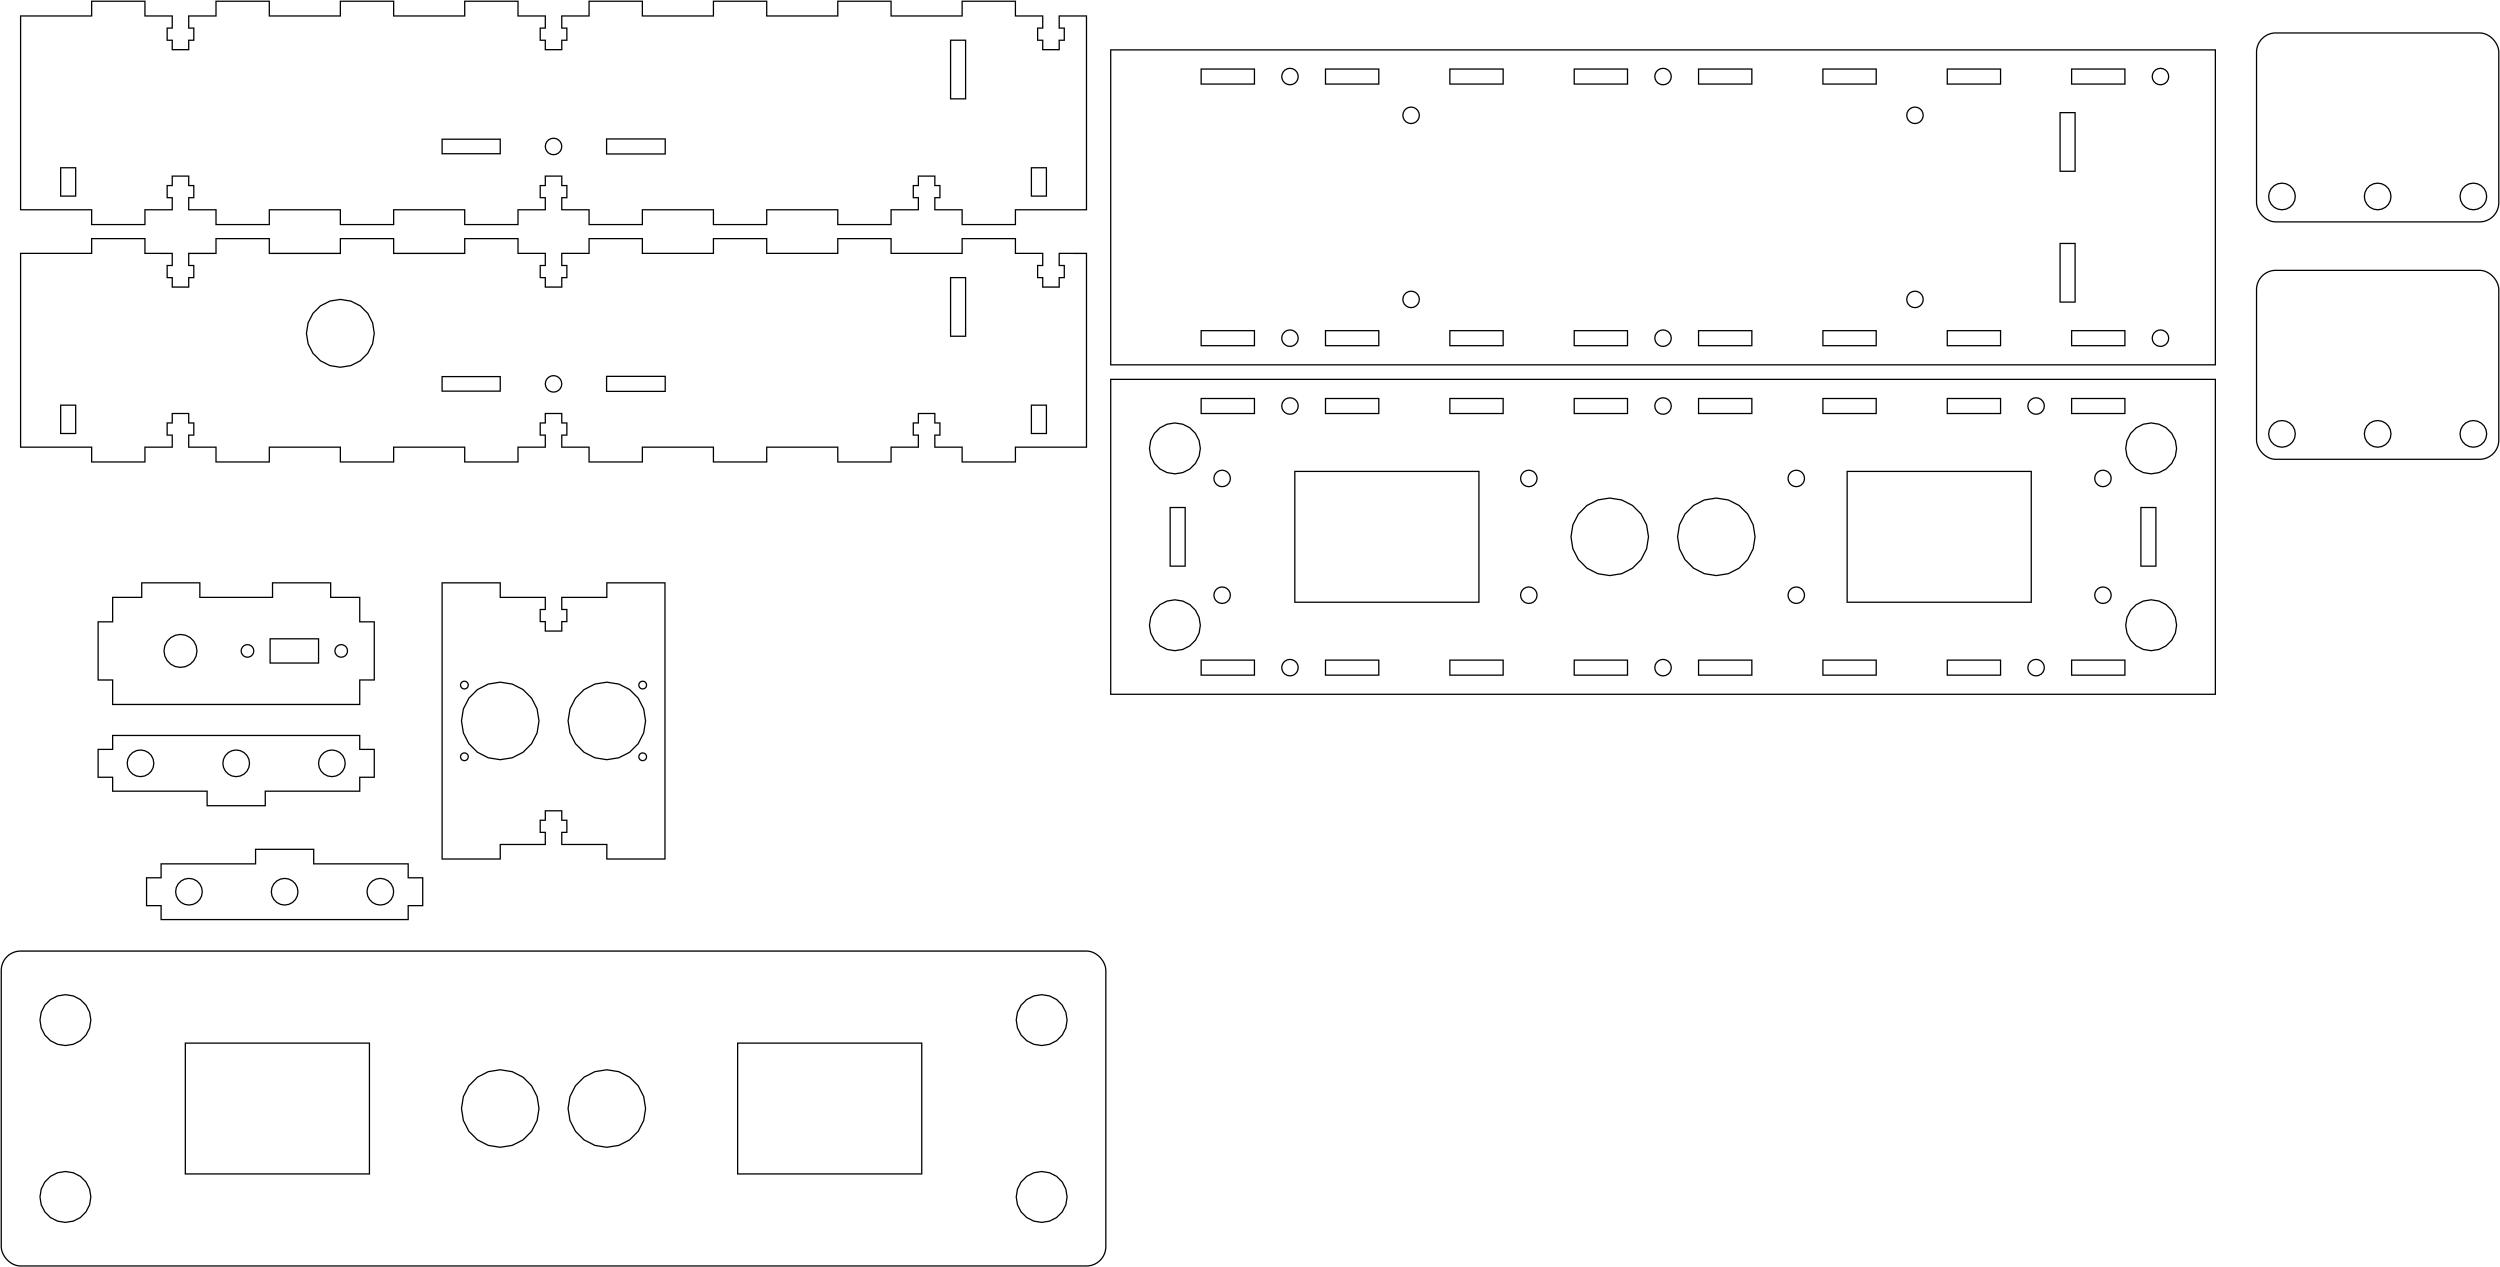 <?xml version="1.0" encoding="UTF-8" standalone="no"?>
<svg
   width="516mm"
   height="261.55mm"
   viewBox="-4 -512 516 261.55"
   version="1.1"
   id="svg178"
   sodipodi:docname="gallery-laser-cut-v3-raw.svg"
   inkscape:version="1.2.2 (b0a8486541, 2022-12-01)"
   xmlns:inkscape="http://www.inkscape.org/namespaces/inkscape"
   xmlns:sodipodi="http://sodipodi.sourceforge.net/DTD/sodipodi-0.dtd"
   xmlns="http://www.w3.org/2000/svg"
   xmlns:svg="http://www.w3.org/2000/svg"
   xmlns:rdf="http://www.w3.org/1999/02/22-rdf-syntax-ns#"
   xmlns:cc="http://creativecommons.org/ns#"
   xmlns:dc="http://purl.org/dc/elements/1.1/">
  <defs
     id="defs182" />
  <sodipodi:namedview
     id="namedview180"
     pagecolor="#ffffff"
     bordercolor="#000000"
     borderopacity="0.25"
     inkscape:showpageshadow="2"
     inkscape:pageopacity="0.0"
     inkscape:pagecheckerboard="0"
     inkscape:deskcolor="#d1d1d1"
     inkscape:document-units="mm"
     showgrid="false"
     inkscape:zoom="2.7294641"
     inkscape:cx="1878.757"
     inkscape:cy="365.27316"
     inkscape:window-width="2560"
     inkscape:window-height="1403"
     inkscape:window-x="0"
     inkscape:window-y="0"
     inkscape:window-maximized="1"
     inkscape:current-layer="svg178" />
  <title
     id="title174">OpenSCAD Model</title>
  <path
     d="m 22.385,-355.3 0.391,-0.766 0.608,-0.609 0.767,-0.39 0.85,-0.135 0.85,0.135 0.767,0.39 0.608,0.609 0.391,0.766 0.135,0.85 -0.135,0.85 -0.391,0.766 -0.608,0.609 -0.767,0.39 -0.85,0.135 -0.85,-0.135 -0.767,-0.39 -0.608,-0.609 -0.391,-0.766 -0.135,-0.85 z"
     id="path602"
     style="fill:none;stroke:#000000;stroke-opacity:1;stroke-width:0.265;stroke-dasharray:none" />
  <path
     d="m 42.135,-355.3 0.391,-0.766 0.608,-0.609 0.767,-0.39 0.85,-0.135 0.85,0.135 0.767,0.39 0.608,0.609 0.391,0.766 0.135,0.85 -0.135,0.85 -0.391,0.766 -0.608,0.609 -0.767,0.39 -0.85,0.135 -0.85,-0.135 -0.767,-0.39 -0.608,-0.609 -0.391,-0.766 -0.135,-0.85 z"
     id="path600"
     style="fill:none;stroke:#000000;stroke-opacity:1;stroke-width:0.265;stroke-dasharray:none" />
  <path
     d="m 61.885,-355.3 0.391,-0.766 0.608,-0.609 0.767,-0.39 0.85,-0.135 0.85,0.135 0.767,0.39 0.608,0.609 0.391,0.766 0.135,0.85 -0.135,0.85 -0.391,0.766 -0.608,0.609 -0.767,0.39 -0.85,0.135 -0.85,-0.135 -0.767,-0.39 -0.608,-0.609 -0.391,-0.766 -0.135,-0.85 z"
     id="path598"
     style="fill:none;stroke:#000000;stroke-opacity:1;stroke-width:0.265;stroke-dasharray:none" />
  <path
     d="m 19.25,-351.575 v 2.875 h 19.5 v 3 h 12 v -3 h 19.5 v -2.875 h 3 v -5.75 h -3 v -2.875 H 19.25 v 2.875 h -3 v 5.75 z"
     id="path596"
     style="fill:none;stroke:#000000;stroke-opacity:1;stroke-width:0.265;stroke-dasharray:none" />
  <path
     d="m 30.016,-378.701 0.483,-0.947 0.752,-0.753 0.948,-0.483 1.051,-0.166 1.051,0.166 0.948,0.483 0.752,0.753 0.483,0.947 0.166,1.051 -0.166,1.051 -0.483,0.947 -0.752,0.753 -0.948,0.483 -1.051,0.166 -1.051,-0.166 -0.948,-0.483 -0.752,-0.753 -0.483,-0.947 -0.166,-1.051 z"
     id="path594"
     style="fill:none;stroke:#000000;stroke-opacity:1;stroke-width:0.265;stroke-dasharray:none" />
  <path
     d="m 45.839,-378.052 0.185,-0.362 0.288,-0.288 0.362,-0.184 0.402,-0.064 0.402,0.064 0.362,0.184 0.288,0.288 0.185,0.362 0.064,0.402 -0.064,0.402 -0.185,0.362 -0.288,0.288 -0.362,0.184 -0.402,0.064 -0.402,-0.064 -0.362,-0.184 -0.288,-0.288 -0.185,-0.362 -0.064,-0.402 z"
     id="path592"
     style="fill:none;stroke:#000000;stroke-opacity:1;stroke-width:0.265;stroke-dasharray:none" />
  <path
     d="m 51.75,-380.15 h 10 v 5 h -10 z"
     id="path590"
     style="fill:none;stroke:#000000;stroke-opacity:1;stroke-width:0.265;stroke-dasharray:none" />
  <path
     d="m 65.189,-378.052 0.185,-0.362 0.288,-0.288 0.362,-0.184 0.402,-0.064 0.402,0.064 0.362,0.184 0.288,0.288 0.185,0.362 0.064,0.402 -0.064,0.402 -0.185,0.362 -0.288,0.288 -0.362,0.184 -0.402,0.064 -0.402,-0.064 -0.362,-0.184 -0.288,-0.288 -0.185,-0.362 -0.064,-0.402 z"
     id="path588"
     style="fill:none;stroke:#000000;stroke-opacity:1;stroke-width:0.265;stroke-dasharray:none" />
  <path
     d="m 19.25,-371.65 v 5.05 h 51 v -5.05 h 3 v -12 h -3 v -5.05 h -6 v -3 h -12 v 3 h -15 v -3 H 25.25 v 3 h -6 v 5.05 h -3 v 12 z"
     id="path586"
     style="fill:none;stroke:#000000;stroke-opacity:1;stroke-width:0.265;stroke-dasharray:none" />
  <path
     d="m 32.385,-328.8 0.391,-0.766 0.608,-0.609 0.767,-0.39 0.85,-0.135 0.85,0.135 0.767,0.39 0.608,0.609 0.391,0.766 0.135,0.85 -0.135,0.85 -0.391,0.766 -0.608,0.609 -0.767,0.39 -0.85,0.135 -0.85,-0.135 -0.767,-0.39 -0.608,-0.609 -0.391,-0.766 -0.135,-0.85 z"
     id="path584"
     style="fill:none;stroke:#000000;stroke-opacity:1;stroke-width:0.265;stroke-dasharray:none" />
  <path
     d="m 52.135,-328.8 0.391,-0.766 0.608,-0.609 0.767,-0.39 0.85,-0.135 0.85,0.135 0.767,0.39 0.608,0.609 0.391,0.766 0.135,0.85 -0.135,0.85 -0.391,0.766 -0.608,0.609 -0.767,0.39 -0.85,0.135 -0.85,-0.135 -0.767,-0.39 -0.608,-0.609 -0.391,-0.766 -0.135,-0.85 z"
     id="path582"
     style="fill:none;stroke:#000000;stroke-opacity:1;stroke-width:0.265;stroke-dasharray:none" />
  <path
     d="m 71.885,-328.8 0.391,-0.766 0.608,-0.609 0.767,-0.39 0.85,-0.135 0.85,0.135 0.767,0.39 0.608,0.609 0.391,0.766 0.135,0.85 -0.135,0.85 -0.391,0.766 -0.608,0.609 -0.767,0.39 -0.85,0.135 -0.85,-0.135 -0.767,-0.39 -0.608,-0.609 -0.391,-0.766 -0.135,-0.85 z"
     id="path580"
     style="fill:none;stroke:#000000;stroke-opacity:1;stroke-width:0.265;stroke-dasharray:none" />
  <path
     d="m 29.25,-325.075 v 2.875 h 51 v -2.875 h 3 v -5.75 h -3 v -2.875 h -19.5 v -3 h -12 v 3 h -19.5 v 2.875 H 26.25 v 5.75 z"
     id="path578"
     style="fill:none;stroke:#000000;stroke-opacity:1;stroke-width:0.265;stroke-dasharray:none" />
  <path
     d="m 91.089,-356.047 0.114,-0.223 0.177,-0.177 0.223,-0.114 0.247,-0.039 0.247,0.039 0.223,0.114 0.177,0.177 0.114,0.223 0.039,0.247 -0.039,0.247 -0.114,0.223 -0.177,0.177 -0.223,0.114 -0.247,0.039 -0.247,-0.039 -0.223,-0.114 -0.177,-0.177 -0.114,-0.223 -0.039,-0.247 z"
     id="path576"
     style="fill:none;stroke:#000000;stroke-opacity:1;stroke-width:0.265;stroke-dasharray:none" />
  <path
     d="m 91.089,-370.847 0.114,-0.223 0.177,-0.177 0.223,-0.114 0.247,-0.039 0.247,0.039 0.223,0.114 0.177,0.177 0.114,0.223 0.039,0.247 -0.039,0.247 -0.114,0.223 -0.177,0.177 -0.223,0.114 -0.247,0.039 -0.247,-0.039 -0.223,-0.114 -0.177,-0.177 -0.114,-0.223 -0.039,-0.247 z"
     id="path574"
     style="fill:none;stroke:#000000;stroke-opacity:1;stroke-width:0.265;stroke-dasharray:none" />
  <path
     d="m 91.642,-365.672 1.136,-2.23 1.77,-1.77 2.23,-1.136 2.472,-0.392 2.472,0.392 2.23,1.136 1.77,1.77 1.136,2.23 0.392,2.472 -0.392,2.472 -1.136,2.23 -1.77,1.77 -2.23,1.136 -2.472,0.392 -2.472,-0.392 -2.23,-1.136 -1.77,-1.77 -1.136,-2.23 -0.392,-2.472 z"
     id="path572"
     style="fill:none;stroke:#000000;stroke-opacity:1;stroke-width:0.265;stroke-dasharray:none" />
  <path
     d="m 113.642,-365.672 1.136,-2.23 1.77,-1.77 2.23,-1.136 2.472,-0.392 2.472,0.392 2.23,1.136 1.77,1.77 1.136,2.23 0.392,2.472 -0.392,2.472 -1.136,2.23 -1.77,1.77 -2.23,1.136 -2.472,0.392 -2.472,-0.392 -2.23,-1.136 -1.77,-1.77 -1.136,-2.23 -0.392,-2.472 z"
     id="path570"
     style="fill:none;stroke:#000000;stroke-opacity:1;stroke-width:0.265;stroke-dasharray:none" />
  <path
     d="m 127.889,-356.047 0.114,-0.223 0.177,-0.177 0.223,-0.114 0.247,-0.039 0.247,0.039 0.223,0.114 0.177,0.177 0.114,0.223 0.039,0.247 -0.039,0.247 -0.114,0.223 -0.177,0.177 -0.223,0.114 -0.247,0.039 -0.247,-0.039 -0.223,-0.114 -0.177,-0.177 -0.114,-0.223 -0.039,-0.247 z"
     id="path568"
     style="fill:none;stroke:#000000;stroke-opacity:1;stroke-width:0.265;stroke-dasharray:none" />
  <path
     d="m 127.889,-370.847 0.114,-0.223 0.177,-0.177 0.223,-0.114 0.247,-0.039 0.247,0.039 0.223,0.114 0.177,0.177 0.114,0.223 0.039,0.247 -0.039,0.247 -0.114,0.223 -0.177,0.177 -0.223,0.114 -0.247,0.039 -0.247,-0.039 -0.223,-0.114 -0.177,-0.177 -0.114,-0.223 -0.039,-0.247 z"
     id="path566"
     style="fill:none;stroke:#000000;stroke-opacity:1;stroke-width:0.265;stroke-dasharray:none" />
  <path
     d="m 99.25,-334.7 v -3 h 9.3 v -2.5 h -1.05 v -2.5 h 1.05 v -1.95 h 3.4 v 1.95 h 1.05 v 2.5 h -1.05 v 2.5 h 9.3 v 3 h 12 v -57 h -12 v 3 h -9.3 v 2.5 h 1.05 v 2.5 h -1.05 v 1.95 h -3.4 v -1.95 h -1.05 v -2.5 h 1.05 v -2.5 h -9.3 v -3 h -12 v 57 z"
     id="path564"
     style="fill:none;stroke:#000000;stroke-opacity:1;stroke-width:0.265;stroke-dasharray:none" />
  <path
     d="M 8.52,-428.375 H 11.62 v 5.85 H 8.52 Z"
     id="path562"
     style="fill:none;stroke:#000000;stroke-opacity:1;stroke-width:0.265;stroke-dasharray:none" />
  <path
     d="m 59.593,-445.363 0.994,-1.951 1.549,-1.549 1.951,-0.994 2.163,-0.343 2.163,0.343 1.951,0.994 1.549,1.549 0.994,1.951 0.343,2.163 -0.343,2.163 -0.994,1.951 -1.549,1.549 -1.951,0.994 -2.163,0.343 -2.163,-0.343 -1.951,-0.994 -1.549,-1.549 -0.994,-1.951 -0.343,-2.163 z"
     id="path560"
     style="fill:none;stroke:#000000;stroke-opacity:1;stroke-width:0.265;stroke-dasharray:none" />
  <path
     d="m 87.25,-434.27 h 12 v 3 h -12 z"
     id="path558"
     style="fill:none;stroke:#000000;stroke-opacity:1;stroke-width:0.265;stroke-dasharray:none" />
  <path
     d="m 108.633,-433.295 0.242,-0.474 0.376,-0.376 0.474,-0.242 0.525,-0.083 0.525,0.083 0.474,0.242 0.376,0.376 0.242,0.474 0.083,0.525 -0.083,0.525 -0.242,0.474 -0.376,0.376 -0.474,0.242 -0.525,0.083 -0.525,-0.083 -0.474,-0.242 -0.376,-0.376 -0.242,-0.474 -0.083,-0.525 z"
     id="path556"
     style="fill:none;stroke:#000000;stroke-opacity:1;stroke-width:0.265;stroke-dasharray:none" />
  <path
     d="M 121.2,-434.32 H 133.3 v 3.1 h -12.1 z"
     id="path554"
     style="fill:none;stroke:#000000;stroke-opacity:1;stroke-width:0.265;stroke-dasharray:none" />
  <path
     d="m 192.2,-454.7 h 3.1 v 12.1 h -3.1 z"
     id="path552"
     style="fill:none;stroke:#000000;stroke-opacity:1;stroke-width:0.265;stroke-dasharray:none" />
  <path
     d="m 208.88,-428.375 h 3.1 v 5.85 h -3.1 z"
     id="path550"
     style="fill:none;stroke:#000000;stroke-opacity:1;stroke-width:0.265;stroke-dasharray:none" />
  <path
     d="m 14.917,-419.7 v 3.05 h 11 v -3.05 h 5.633 v -2.5 h -1.05 v -2.5 h 1.05 v -1.95 h 3.4 v 1.95 h 1.05 v 2.5 h -1.05 v 2.5 h 5.633 v 3.05 h 11 v -3.05 h 14.667 v 3.05 h 11 v -3.05 h 14.667 v 3.05 h 11 v -3.05 h 5.633 v -2.5 h -1.05 v -2.5 h 1.05 v -1.95 h 3.4 v 1.95 h 1.05 v 2.5 h -1.05 v 2.5 h 5.633 v 3.05 h 11 v -3.05 h 14.667 v 3.05 h 11 v -3.05 h 14.667 v 3.05 h 11 v -3.05 H 185.55 v -2.5 h -1.05 v -2.5 H 185.55 v -1.95 h 3.4 v 1.95 h 1.05 v 2.5 H 188.95 v 2.5 h 5.633 v 3.05 h 11 v -3.05 h 14.667 v -40 H 214.617 v 2.5 h 1.05 v 2.5 H 214.617 v 1.95 h -3.4 v -1.95 h -1.05 v -2.5 h 1.05 v -2.5 h -5.634 v -3.05 h -11 v 3.05 h -14.666 v -3.05 h -11 v 3.05 h -14.667 v -3.05 h -11 v 3.05 h -14.667 v -3.05 h -11 v 3.05 h -5.633 v 2.5 h 1.05 v 2.5 h -1.05 v 1.95 h -3.4 v -1.95 h -1.05 v -2.5 h 1.05 v -2.5 h -5.633 v -3.05 H 91.917 v 3.05 h -14.667 v -3.05 h -11 v 3.05 h -14.667 v -3.05 h -11 v 3.05 h -5.633 v 2.5 h 1.05 v 2.5 h -1.05 v 1.95 h -3.4 v -1.95 h -1.05 v -2.5 h 1.05 v -2.5 H 25.917 v -3.05 h -11 v 3.05 H 0.25 v 40 z"
     id="path548"
     style="fill:none;stroke:#000000;stroke-opacity:1;stroke-width:0.265;stroke-dasharray:none" />
  <path
     d="M 8.52,-477.375 H 11.62 v 5.85 H 8.52 Z"
     id="path546"
     style="fill:none;stroke:#000000;stroke-opacity:1;stroke-width:0.265;stroke-dasharray:none" />
  <path
     d="m 87.25,-483.27 h 12 v 3 h -12 z"
     id="path544"
     style="fill:none;stroke:#000000;stroke-opacity:1;stroke-width:0.265;stroke-dasharray:none" />
  <path
     d="m 108.633,-482.295 0.242,-0.474 0.376,-0.376 0.474,-0.242 0.525,-0.083 0.525,0.083 0.474,0.242 0.376,0.376 0.242,0.474 0.083,0.525 -0.083,0.525 -0.242,0.474 -0.376,0.376 -0.474,0.242 -0.525,0.083 -0.525,-0.083 -0.474,-0.242 -0.376,-0.376 -0.242,-0.474 -0.083,-0.525 z"
     id="path542"
     style="fill:none;stroke:#000000;stroke-opacity:1;stroke-width:0.265;stroke-dasharray:none" />
  <path
     d="M 121.2,-483.32 H 133.3 v 3.1 h -12.1 z"
     id="path540"
     style="fill:none;stroke:#000000;stroke-opacity:1;stroke-width:0.265;stroke-dasharray:none" />
  <path
     d="m 192.2,-503.7 h 3.1 v 12.1 h -3.1 z"
     id="path538"
     style="fill:none;stroke:#000000;stroke-opacity:1;stroke-width:0.265;stroke-dasharray:none" />
  <path
     d="m 208.88,-477.375 h 3.1 v 5.85 h -3.1 z"
     id="path536"
     style="fill:none;stroke:#000000;stroke-opacity:1;stroke-width:0.265;stroke-dasharray:none" />
  <path
     d="m 14.917,-468.7 v 3.05 h 11 v -3.05 h 5.633 v -2.5 h -1.05 v -2.5 h 1.05 v -1.95 h 3.4 v 1.95 h 1.05 v 2.5 h -1.05 v 2.5 h 5.633 v 3.05 h 11 v -3.05 h 14.667 v 3.05 h 11 v -3.05 h 14.667 v 3.05 h 11 v -3.05 h 5.633 v -2.5 h -1.05 v -2.5 h 1.05 v -1.95 h 3.4 v 1.95 h 1.05 v 2.5 h -1.05 v 2.5 h 5.633 v 3.05 h 11 v -3.05 h 14.667 v 3.05 h 11 v -3.05 h 14.667 v 3.05 h 11 v -3.05 H 185.55 v -2.5 h -1.05 v -2.5 H 185.55 v -1.95 h 3.4 v 1.95 h 1.05 v 2.5 H 188.95 v 2.5 h 5.633 v 3.05 h 11 v -3.05 h 14.667 v -40 H 214.617 v 2.5 h 1.05 v 2.5 H 214.617 v 1.95 h -3.4 v -1.95 h -1.05 v -2.5 h 1.05 v -2.5 h -5.634 V -511.75 h -11 v 3.05 h -14.666 V -511.75 h -11 v 3.05 h -14.667 V -511.75 h -11 v 3.05 h -14.667 V -511.75 h -11 v 3.05 h -5.633 v 2.5 h 1.05 v 2.5 h -1.05 v 1.95 h -3.4 v -1.95 h -1.05 v -2.5 h 1.05 v -2.5 h -5.633 V -511.75 H 91.917 v 3.05 h -14.667 V -511.75 h -11 v 3.05 h -14.667 V -511.75 h -11 v 3.05 h -5.633 v 2.5 h 1.05 v 2.5 h -1.05 v 1.95 h -3.4 v -1.95 h -1.05 v -2.5 h 1.05 v -2.5 H 25.917 V -511.75 h -11 v 3.05 H 0.25 v 40 z"
     id="path534"
     style="fill:none;stroke:#000000;stroke-opacity:1;stroke-width:0.265;stroke-dasharray:none" />
  <path
     d="m 4.507,-303.072 0.746,-1.464 1.161,-1.161 1.464,-0.746 1.622,-0.257 1.622,0.257 1.464,0.746 1.161,1.161 0.746,1.464 0.257,1.622 -0.257,1.622 -0.746,1.464 -1.161,1.161 -1.464,0.746 -1.622,0.257 -1.622,-0.257 -1.464,-0.746 -1.161,-1.161 -0.746,-1.464 -0.257,-1.622 z"
     id="path532"
     style="fill:none;stroke:#000000;stroke-opacity:1;stroke-width:0.265;stroke-dasharray:none" />
  <path
     d="m 4.507,-266.572 0.746,-1.464 1.161,-1.161 1.464,-0.746 1.622,-0.257 1.622,0.257 1.464,0.746 1.161,1.161 0.746,1.464 0.257,1.622 -0.257,1.622 -0.746,1.464 -1.161,1.161 -1.464,0.746 -1.622,0.257 -1.622,-0.257 -1.464,-0.746 -1.161,-1.161 -0.746,-1.464 -0.257,-1.622 z"
     id="path530"
     style="fill:none;stroke:#000000;stroke-opacity:1;stroke-width:0.265;stroke-dasharray:none" />
  <path
     d="m 34.25,-296.7 h 38 v 27 h -38 z"
     id="path524"
     style="fill:none;stroke:#000000;stroke-opacity:1;stroke-width:0.265;stroke-dasharray:none" />
  <path
     d="m 91.642,-285.672 1.136,-2.23 1.77,-1.77 2.23,-1.136 2.472,-0.392 2.472,0.392 2.23,1.136 1.77,1.77 1.136,2.23 0.392,2.472 -0.392,2.472 -1.136,2.23 -1.77,1.77 -2.23,1.136 -2.472,0.392 -2.472,-0.392 -2.23,-1.136 -1.77,-1.77 -1.136,-2.23 -0.392,-2.472 z"
     id="path518"
     style="fill:none;stroke:#000000;stroke-opacity:1;stroke-width:0.265;stroke-dasharray:none" />
  <path
     d="m 113.642,-285.672 1.136,-2.23 1.77,-1.77 2.23,-1.136 2.472,-0.392 2.472,0.392 2.23,1.136 1.77,1.77 1.136,2.23 0.392,2.472 -0.392,2.472 -1.136,2.23 -1.77,1.77 -2.23,1.136 -2.472,0.392 -2.472,-0.392 -2.23,-1.136 -1.77,-1.77 -1.136,-2.23 -0.392,-2.472 z"
     id="path516"
     style="fill:none;stroke:#000000;stroke-opacity:1;stroke-width:0.265;stroke-dasharray:none" />
  <path
     d="m 148.25,-296.7 h 38 v 27 h -38 z"
     id="path510"
     style="fill:none;stroke:#000000;stroke-opacity:1;stroke-width:0.265;stroke-dasharray:none" />
  <path
     d="m 206.007,-303.072 0.746,-1.464 1.161,-1.161 1.464,-0.746 1.622,-0.257 1.622,0.257 1.464,0.746 1.161,1.161 0.746,1.464 0.257,1.622 -0.257,1.622 -0.746,1.464 -1.161,1.161 -1.464,0.746 -1.622,0.257 -1.622,-0.257 -1.464,-0.746 -1.161,-1.161 -0.746,-1.464 -0.257,-1.622 z"
     id="path504"
     style="fill:none;stroke:#000000;stroke-opacity:1;stroke-width:0.265;stroke-dasharray:none" />
  <path
     d="m 206.007,-266.572 0.746,-1.464 1.161,-1.161 1.464,-0.746 1.622,-0.257 1.622,0.257 1.464,0.746 1.161,1.161 0.746,1.464 0.257,1.622 -0.257,1.622 -0.746,1.464 -1.161,1.161 -1.464,0.746 -1.622,0.257 -1.622,-0.257 -1.464,-0.746 -1.161,-1.161 -0.746,-1.464 -0.257,-1.622 z"
     id="path502"
     style="fill:none;stroke:#000000;stroke-opacity:1;stroke-width:0.265;stroke-dasharray:none" />
  <path
     d="m 237.52,-407.25 h 3.1 v 12.1 h -3.1 z"
     id="path498"
     style="fill:none;stroke:#000000;stroke-opacity:1;stroke-width:0.265;stroke-dasharray:none" />
  <path
     d="m 233.507,-421.072 0.746,-1.464 1.161,-1.161 1.464,-0.746 1.622,-0.257 1.622,0.257 1.464,0.746 1.161,1.161 0.746,1.464 0.257,1.622 -0.257,1.622 -0.746,1.464 -1.161,1.161 -1.464,0.746 -1.622,0.257 -1.622,-0.257 -1.464,-0.746 -1.161,-1.161 -0.746,-1.464 -0.257,-1.622 z"
     id="path496"
     style="fill:none;stroke:#000000;stroke-opacity:1;stroke-width:0.265;stroke-dasharray:none" />
  <path
     d="m 233.507,-384.572 0.746,-1.464 1.161,-1.161 1.464,-0.746 1.622,-0.257 1.622,0.257 1.464,0.746 1.161,1.161 0.746,1.464 0.257,1.622 -0.257,1.622 -0.746,1.464 -1.161,1.161 -1.464,0.746 -1.622,0.257 -1.622,-0.257 -1.464,-0.746 -1.161,-1.161 -0.746,-1.464 -0.257,-1.622 z"
     id="path494"
     style="fill:none;stroke:#000000;stroke-opacity:1;stroke-width:0.265;stroke-dasharray:none" />
  <path
     d="m 246.633,-413.775 0.242,-0.474 0.376,-0.376 0.474,-0.241 0.525,-0.083 0.525,0.083 0.474,0.241 0.376,0.376 0.242,0.474 0.083,0.525 -0.083,0.525 -0.242,0.474 -0.376,0.376 -0.474,0.242 -0.525,0.083 -0.525,-0.083 -0.474,-0.242 -0.376,-0.376 -0.242,-0.474 -0.083,-0.525 z"
     id="path492"
     style="fill:none;stroke:#000000;stroke-opacity:1;stroke-width:0.265;stroke-dasharray:none" />
  <path
     d="m 246.633,-389.675 0.242,-0.474 0.376,-0.376 0.474,-0.242 0.525,-0.083 0.525,0.083 0.474,0.242 0.376,0.376 0.242,0.474 0.083,0.525 -0.083,0.525 -0.242,0.474 -0.376,0.376 -0.474,0.242 -0.525,0.083 -0.525,-0.083 -0.474,-0.242 -0.376,-0.376 -0.242,-0.474 -0.083,-0.525 z"
     id="path490"
     style="fill:none;stroke:#000000;stroke-opacity:1;stroke-width:0.265;stroke-dasharray:none" />
  <path
     d="m 243.917,-375.75 h 11 v 3.1 h -11 z"
     id="path488"
     style="fill:none;stroke:#000000;stroke-opacity:1;stroke-width:0.265;stroke-dasharray:none" />
  <path
     d="m 243.917,-429.75 h 11 v 3.1 h -11 z"
     id="path486"
     style="fill:none;stroke:#000000;stroke-opacity:1;stroke-width:0.265;stroke-dasharray:none" />
  <path
     d="m 260.633,-374.725 0.242,-0.474 0.376,-0.376 0.474,-0.242 0.525,-0.083 0.525,0.083 0.474,0.242 0.376,0.376 0.242,0.474 0.083,0.525 -0.083,0.525 -0.242,0.474 -0.376,0.376 -0.474,0.242 -0.525,0.083 -0.525,-0.083 -0.474,-0.242 -0.376,-0.376 -0.242,-0.474 -0.083,-0.525 z"
     id="path484"
     style="fill:none;stroke:#000000;stroke-opacity:1;stroke-width:0.265;stroke-dasharray:none" />
  <path
     d="m 260.633,-428.725 0.242,-0.474 0.376,-0.376 0.474,-0.242 0.525,-0.083 0.525,0.083 0.474,0.242 0.376,0.376 0.242,0.474 0.083,0.525 -0.083,0.525 -0.242,0.474 -0.376,0.376 -0.474,0.242 -0.525,0.083 -0.525,-0.083 -0.474,-0.242 -0.376,-0.376 -0.242,-0.474 -0.083,-0.525 z"
     id="path482"
     style="fill:none;stroke:#000000;stroke-opacity:1;stroke-width:0.265;stroke-dasharray:none" />
  <path
     d="m 269.583,-375.75 h 11 v 3.1 h -11 z"
     id="path480"
     style="fill:none;stroke:#000000;stroke-opacity:1;stroke-width:0.265;stroke-dasharray:none" />
  <path
     d="m 269.583,-429.75 h 11 v 3.1 h -11 z"
     id="path478"
     style="fill:none;stroke:#000000;stroke-opacity:1;stroke-width:0.265;stroke-dasharray:none" />
  <path
     d="m 263.25,-414.7 h 38 v 27 h -38 z"
     id="path476"
     style="fill:none;stroke:#000000;stroke-opacity:1;stroke-width:0.265;stroke-dasharray:none" />
  <path
     d="m 295.25,-429.75 h 11 v 3.1 h -11 z"
     id="path474"
     style="fill:none;stroke:#000000;stroke-opacity:1;stroke-width:0.265;stroke-dasharray:none" />
  <path
     d="m 295.25,-375.75 h 11 v 3.1 h -11 z"
     id="path472"
     style="fill:none;stroke:#000000;stroke-opacity:1;stroke-width:0.265;stroke-dasharray:none" />
  <path
     d="m 309.933,-389.675 0.242,-0.474 0.376,-0.376 0.474,-0.242 0.525,-0.083 0.525,0.083 0.474,0.242 0.376,0.376 0.242,0.474 0.083,0.525 -0.083,0.525 -0.242,0.474 -0.376,0.376 -0.474,0.242 -0.525,0.083 -0.525,-0.083 -0.474,-0.242 -0.376,-0.376 -0.242,-0.474 -0.083,-0.525 z"
     id="path470"
     style="fill:none;stroke:#000000;stroke-opacity:1;stroke-width:0.265;stroke-dasharray:none" />
  <path
     d="m 309.933,-413.775 0.242,-0.474 0.376,-0.376 0.474,-0.241 0.525,-0.083 0.525,0.083 0.474,0.241 0.376,0.376 0.242,0.474 0.083,0.525 -0.083,0.525 -0.242,0.474 -0.376,0.376 -0.474,0.242 -0.525,0.083 -0.525,-0.083 -0.474,-0.242 -0.376,-0.376 -0.242,-0.474 -0.083,-0.525 z"
     id="path468"
     style="fill:none;stroke:#000000;stroke-opacity:1;stroke-width:0.265;stroke-dasharray:none" />
  <path
     d="m 320.917,-375.75 h 11 v 3.1 h -11 z"
     id="path466"
     style="fill:none;stroke:#000000;stroke-opacity:1;stroke-width:0.265;stroke-dasharray:none" />
  <path
     d="m 320.917,-429.75 h 11 v 3.1 h -11 z"
     id="path464"
     style="fill:none;stroke:#000000;stroke-opacity:1;stroke-width:0.265;stroke-dasharray:none" />
  <path
     d="m 320.642,-403.672 1.136,-2.23 1.77,-1.77 2.23,-1.137 2.472,-0.392 2.472,0.392 2.23,1.137 1.77,1.77 1.136,2.23 0.392,2.472 -0.392,2.472 -1.136,2.23 -1.77,1.77 -2.23,1.136 -2.472,0.392 -2.472,-0.392 -2.23,-1.136 -1.77,-1.77 -1.136,-2.23 -0.392,-2.472 z"
     id="path462"
     style="fill:none;stroke:#000000;stroke-opacity:1;stroke-width:0.265;stroke-dasharray:none" />
  <path
     d="m 337.633,-374.725 0.242,-0.474 0.376,-0.376 0.474,-0.242 0.525,-0.083 0.525,0.083 0.474,0.242 0.376,0.376 0.242,0.474 0.083,0.525 -0.083,0.525 -0.242,0.474 -0.376,0.376 -0.474,0.242 -0.525,0.083 -0.525,-0.083 -0.474,-0.242 -0.376,-0.376 -0.242,-0.474 -0.083,-0.525 z"
     id="path460"
     style="fill:none;stroke:#000000;stroke-opacity:1;stroke-width:0.265;stroke-dasharray:none" />
  <path
     d="m 337.633,-428.725 0.242,-0.474 0.376,-0.376 0.474,-0.242 0.525,-0.083 0.525,0.083 0.474,0.242 0.376,0.376 0.242,0.474 0.083,0.525 -0.083,0.525 -0.242,0.474 -0.376,0.376 -0.474,0.242 -0.525,0.083 -0.525,-0.083 -0.474,-0.242 -0.376,-0.376 -0.242,-0.474 -0.083,-0.525 z"
     id="path458"
     style="fill:none;stroke:#000000;stroke-opacity:1;stroke-width:0.265;stroke-dasharray:none" />
  <path
     d="m 346.583,-429.75 h 11 v 3.1 h -11 z"
     id="path456"
     style="fill:none;stroke:#000000;stroke-opacity:1;stroke-width:0.265;stroke-dasharray:none" />
  <path
     d="m 346.583,-375.75 h 11 v 3.1 h -11 z"
     id="path454"
     style="fill:none;stroke:#000000;stroke-opacity:1;stroke-width:0.265;stroke-dasharray:none" />
  <path
     d="m 342.642,-403.672 1.136,-2.23 1.77,-1.77 2.23,-1.137 2.472,-0.392 2.472,0.392 2.23,1.137 1.77,1.77 1.136,2.23 0.392,2.472 -0.392,2.472 -1.136,2.23 -1.77,1.77 -2.23,1.136 -2.472,0.392 -2.472,-0.392 -2.23,-1.136 -1.77,-1.77 -1.136,-2.23 -0.392,-2.472 z"
     id="path452"
     style="fill:none;stroke:#000000;stroke-opacity:1;stroke-width:0.265;stroke-dasharray:none" />
  <path
     d="m 365.133,-413.775 0.242,-0.474 0.376,-0.376 0.474,-0.241 0.525,-0.083 0.525,0.083 0.474,0.241 0.376,0.376 0.242,0.474 0.083,0.525 -0.083,0.525 -0.242,0.474 -0.376,0.376 -0.474,0.242 -0.525,0.083 -0.525,-0.083 -0.474,-0.242 -0.376,-0.376 -0.242,-0.474 -0.083,-0.525 z"
     id="path450"
     style="fill:none;stroke:#000000;stroke-opacity:1;stroke-width:0.265;stroke-dasharray:none" />
  <path
     d="m 365.133,-389.675 0.242,-0.474 0.376,-0.376 0.474,-0.242 0.525,-0.083 0.525,0.083 0.474,0.242 0.376,0.376 0.242,0.474 0.083,0.525 -0.083,0.525 -0.242,0.474 -0.376,0.376 -0.474,0.242 -0.525,0.083 -0.525,-0.083 -0.474,-0.242 -0.376,-0.376 -0.242,-0.474 -0.083,-0.525 z"
     id="path448"
     style="fill:none;stroke:#000000;stroke-opacity:1;stroke-width:0.265;stroke-dasharray:none" />
  <path
     d="m 372.25,-375.75 h 11 v 3.1 h -11 z"
     id="path446"
     style="fill:none;stroke:#000000;stroke-opacity:1;stroke-width:0.265;stroke-dasharray:none" />
  <path
     d="m 372.25,-429.75 h 11 v 3.1 h -11 z"
     id="path444"
     style="fill:none;stroke:#000000;stroke-opacity:1;stroke-width:0.265;stroke-dasharray:none" />
  <path
     d="m 397.917,-375.75 h 11 v 3.1 h -11 z"
     id="path442"
     style="fill:none;stroke:#000000;stroke-opacity:1;stroke-width:0.265;stroke-dasharray:none" />
  <path
     d="m 397.917,-429.75 h 11 v 3.1 h -11 z"
     id="path440"
     style="fill:none;stroke:#000000;stroke-opacity:1;stroke-width:0.265;stroke-dasharray:none" />
  <path
     d="m 377.25,-414.7 h 38 v 27 h -38 z"
     id="path438"
     style="fill:none;stroke:#000000;stroke-opacity:1;stroke-width:0.265;stroke-dasharray:none" />
  <path
     d="m 414.633,-374.725 0.242,-0.474 0.376,-0.376 0.474,-0.242 0.525,-0.083 0.525,0.083 0.474,0.242 0.376,0.376 0.242,0.474 0.083,0.525 -0.083,0.525 -0.242,0.474 -0.376,0.376 -0.474,0.242 -0.525,0.083 -0.525,-0.083 -0.474,-0.242 -0.376,-0.376 -0.242,-0.474 -0.083,-0.525 z"
     id="path436"
     style="fill:none;stroke:#000000;stroke-opacity:1;stroke-width:0.265;stroke-dasharray:none" />
  <path
     d="m 414.633,-428.725 0.242,-0.474 0.376,-0.376 0.474,-0.242 0.525,-0.083 0.525,0.083 0.474,0.242 0.376,0.376 0.242,0.474 0.083,0.525 -0.083,0.525 -0.242,0.474 -0.376,0.376 -0.474,0.242 -0.525,0.083 -0.525,-0.083 -0.474,-0.242 -0.376,-0.376 -0.242,-0.474 -0.083,-0.525 z"
     id="path434"
     style="fill:none;stroke:#000000;stroke-opacity:1;stroke-width:0.265;stroke-dasharray:none" />
  <path
     d="m 428.433,-413.775 0.242,-0.474 0.376,-0.376 0.474,-0.241 0.525,-0.083 0.525,0.083 0.474,0.241 0.376,0.376 0.242,0.474 0.083,0.525 -0.083,0.525 -0.242,0.474 -0.376,0.376 -0.474,0.242 -0.525,0.083 -0.525,-0.083 -0.474,-0.242 -0.376,-0.376 -0.242,-0.474 -0.083,-0.525 z"
     id="path432"
     style="fill:none;stroke:#000000;stroke-opacity:1;stroke-width:0.265;stroke-dasharray:none" />
  <path
     d="m 428.433,-389.675 0.242,-0.474 0.376,-0.376 0.474,-0.242 0.525,-0.083 0.525,0.083 0.474,0.242 0.376,0.376 0.242,0.474 0.083,0.525 -0.083,0.525 -0.242,0.474 -0.376,0.376 -0.474,0.242 -0.525,0.083 -0.525,-0.083 -0.474,-0.242 -0.376,-0.376 -0.242,-0.474 -0.083,-0.525 z"
     id="path430"
     style="fill:none;stroke:#000000;stroke-opacity:1;stroke-width:0.265;stroke-dasharray:none" />
  <path
     d="m 423.583,-375.75 h 11 v 3.1 h -11 z"
     id="path428"
     style="fill:none;stroke:#000000;stroke-opacity:1;stroke-width:0.265;stroke-dasharray:none" />
  <path
     d="m 423.583,-429.75 h 11 v 3.1 h -11 z"
     id="path426"
     style="fill:none;stroke:#000000;stroke-opacity:1;stroke-width:0.265;stroke-dasharray:none" />
  <path
     d="m 437.88,-407.25 h 3.1 v 12.1 h -3.1 z"
     id="path424"
     style="fill:none;stroke:#000000;stroke-opacity:1;stroke-width:0.265;stroke-dasharray:none" />
  <path
     d="m 435.007,-384.572 0.746,-1.464 1.161,-1.161 1.464,-0.746 1.622,-0.257 1.622,0.257 1.464,0.746 1.161,1.161 0.746,1.464 0.257,1.622 -0.257,1.622 -0.746,1.464 -1.161,1.161 -1.464,0.746 -1.622,0.257 -1.622,-0.257 -1.464,-0.746 -1.161,-1.161 -0.746,-1.464 -0.257,-1.622 z"
     id="path422"
     style="fill:none;stroke:#000000;stroke-opacity:1;stroke-width:0.265;stroke-dasharray:none" />
  <path
     d="m 435.007,-421.072 0.746,-1.464 1.161,-1.161 1.464,-0.746 1.622,-0.257 1.622,0.257 1.464,0.746 1.161,1.161 0.746,1.464 0.257,1.622 -0.257,1.622 -0.746,1.464 -1.161,1.161 -1.464,0.746 -1.622,0.257 -1.622,-0.257 -1.464,-0.746 -1.161,-1.161 -0.746,-1.464 -0.257,-1.622 z"
     id="path420"
     style="fill:none;stroke:#000000;stroke-opacity:1;stroke-width:0.265;stroke-dasharray:none" />
  <path
     d="m 453.25,-368.7 v -65 h -228 v 65 z"
     id="path418"
     style="fill:none;stroke:#000000;stroke-opacity:1;stroke-width:0.265;stroke-dasharray:none" />
  <path
     d="m 338.251,-494.825 -0.376,-0.376 -0.242,-0.474 -0.083,-0.525 0.083,-0.525 0.242,-0.474 0.376,-0.376 0.474,-0.242 0.525,-0.083 0.525,0.083 0.474,0.242 0.376,0.376 0.242,0.474 0.083,0.525 -0.083,0.525 -0.242,0.474 -0.376,0.376 -0.474,0.242 -0.525,0.083 -0.525,-0.083 z"
     id="path416"
     style="fill:none;stroke:#000000;stroke-opacity:1;stroke-width:0.265;stroke-dasharray:none" />
  <path
     d="m 243.917,-443.75 h 11 v 3.1 h -11 z"
     id="path414"
     style="fill:none;stroke:#000000;stroke-opacity:1;stroke-width:0.265;stroke-dasharray:none" />
  <path
     d="m 243.917,-497.75 h 11 v 3.1 h -11 z"
     id="path412"
     style="fill:none;stroke:#000000;stroke-opacity:1;stroke-width:0.265;stroke-dasharray:none" />
  <path
     d="m 260.633,-496.725 0.242,-0.474 0.376,-0.376 0.474,-0.242 0.525,-0.083 0.525,0.083 0.474,0.242 0.376,0.376 0.242,0.474 0.083,0.525 -0.083,0.525 -0.242,0.474 -0.376,0.376 -0.474,0.242 -0.525,0.083 -0.525,-0.083 -0.474,-0.242 -0.376,-0.376 -0.242,-0.474 -0.083,-0.525 z"
     id="path410"
     style="fill:none;stroke:#000000;stroke-opacity:1;stroke-width:0.265;stroke-dasharray:none" />
  <path
     d="m 260.633,-442.725 0.242,-0.474 0.376,-0.376 0.474,-0.242 0.525,-0.083 0.525,0.083 0.474,0.242 0.376,0.376 0.242,0.474 0.083,0.525 -0.083,0.525 -0.242,0.474 -0.376,0.376 -0.474,0.242 -0.525,0.083 -0.525,-0.083 -0.474,-0.242 -0.376,-0.376 -0.242,-0.474 -0.083,-0.525 z"
     id="path408"
     style="fill:none;stroke:#000000;stroke-opacity:1;stroke-width:0.265;stroke-dasharray:none" />
  <path
     d="m 269.583,-497.75 h 11 v 3.1 h -11 z"
     id="path406"
     style="fill:none;stroke:#000000;stroke-opacity:1;stroke-width:0.265;stroke-dasharray:none" />
  <path
     d="m 269.583,-443.75 h 11 v 3.1 h -11 z"
     id="path404"
     style="fill:none;stroke:#000000;stroke-opacity:1;stroke-width:0.265;stroke-dasharray:none" />
  <path
     d="m 285.633,-488.725 0.242,-0.474 0.376,-0.376 0.474,-0.242 0.525,-0.083 0.525,0.083 0.474,0.242 0.376,0.376 0.242,0.474 0.083,0.525 -0.083,0.525 -0.242,0.474 -0.376,0.376 -0.474,0.242 -0.525,0.083 -0.525,-0.083 -0.474,-0.242 -0.376,-0.376 -0.242,-0.474 -0.083,-0.525 z"
     id="path402"
     style="fill:none;stroke:#000000;stroke-opacity:1;stroke-width:0.265;stroke-dasharray:none" />
  <path
     d="m 285.633,-450.725 0.242,-0.474 0.376,-0.376 0.474,-0.242 0.525,-0.083 0.525,0.083 0.474,0.242 0.376,0.376 0.242,0.474 0.083,0.525 -0.083,0.525 -0.242,0.474 -0.376,0.376 -0.474,0.242 -0.525,0.083 -0.525,-0.083 -0.474,-0.242 -0.376,-0.376 -0.242,-0.474 -0.083,-0.525 z"
     id="path400"
     style="fill:none;stroke:#000000;stroke-opacity:1;stroke-width:0.265;stroke-dasharray:none" />
  <path
     d="m 295.25,-443.75 h 11 v 3.1 h -11 z"
     id="path398"
     style="fill:none;stroke:#000000;stroke-opacity:1;stroke-width:0.265;stroke-dasharray:none" />
  <path
     d="m 295.25,-497.75 h 11 v 3.1 h -11 z"
     id="path396"
     style="fill:none;stroke:#000000;stroke-opacity:1;stroke-width:0.265;stroke-dasharray:none" />
  <path
     d="m 320.917,-497.75 h 11 v 3.1 h -11 z"
     id="path394"
     style="fill:none;stroke:#000000;stroke-opacity:1;stroke-width:0.265;stroke-dasharray:none" />
  <path
     d="m 320.917,-443.75 h 11 v 3.1 h -11 z"
     id="path392"
     style="fill:none;stroke:#000000;stroke-opacity:1;stroke-width:0.265;stroke-dasharray:none" />
  <path
     d="m 340.249,-443.575 0.376,0.376 0.242,0.474 0.083,0.525 -0.083,0.525 -0.242,0.474 -0.376,0.376 -0.474,0.242 -0.525,0.083 -0.525,-0.083 -0.474,-0.242 -0.376,-0.376 -0.242,-0.474 -0.083,-0.525 0.083,-0.525 0.242,-0.474 0.376,-0.376 0.474,-0.242 0.525,-0.083 0.525,0.083 z"
     id="path390"
     style="fill:none;stroke:#000000;stroke-opacity:1;stroke-width:0.265;stroke-dasharray:none" />
  <path
     d="m 346.583,-443.75 h 11 v 3.1 h -11 z"
     id="path388"
     style="fill:none;stroke:#000000;stroke-opacity:1;stroke-width:0.265;stroke-dasharray:none" />
  <path
     d="m 346.583,-497.75 h 11 v 3.1 h -11 z"
     id="path386"
     style="fill:none;stroke:#000000;stroke-opacity:1;stroke-width:0.265;stroke-dasharray:none" />
  <path
     d="m 372.25,-443.75 h 11 v 3.1 h -11 z"
     id="path384"
     style="fill:none;stroke:#000000;stroke-opacity:1;stroke-width:0.265;stroke-dasharray:none" />
  <path
     d="m 372.25,-497.75 h 11 v 3.1 h -11 z"
     id="path382"
     style="fill:none;stroke:#000000;stroke-opacity:1;stroke-width:0.265;stroke-dasharray:none" />
  <path
     d="m 389.633,-450.725 0.242,-0.474 0.376,-0.376 0.474,-0.242 0.525,-0.083 0.525,0.083 0.474,0.242 0.376,0.376 0.242,0.474 0.083,0.525 -0.083,0.525 -0.242,0.474 -0.376,0.376 -0.474,0.242 -0.525,0.083 -0.525,-0.083 -0.474,-0.242 -0.376,-0.376 -0.242,-0.474 -0.083,-0.525 z"
     id="path380"
     style="fill:none;stroke:#000000;stroke-opacity:1;stroke-width:0.265;stroke-dasharray:none" />
  <path
     d="m 389.633,-488.725 0.242,-0.474 0.376,-0.376 0.474,-0.242 0.525,-0.083 0.525,0.083 0.474,0.242 0.376,0.376 0.242,0.474 0.083,0.525 -0.083,0.525 -0.242,0.474 -0.376,0.376 -0.474,0.242 -0.525,0.083 -0.525,-0.083 -0.474,-0.242 -0.376,-0.376 -0.242,-0.474 -0.083,-0.525 z"
     id="path378"
     style="fill:none;stroke:#000000;stroke-opacity:1;stroke-width:0.265;stroke-dasharray:none" />
  <path
     d="m 397.917,-497.75 h 11 v 3.1 h -11 z"
     id="path376"
     style="fill:none;stroke:#000000;stroke-opacity:1;stroke-width:0.265;stroke-dasharray:none" />
  <path
     d="m 397.917,-443.75 h 11 v 3.1 h -11 z"
     id="path374"
     style="fill:none;stroke:#000000;stroke-opacity:1;stroke-width:0.265;stroke-dasharray:none" />
  <path
     d="m 421.2,-461.75 h 3.1 v 12.1 h -3.1 z"
     id="path372"
     style="fill:none;stroke:#000000;stroke-opacity:1;stroke-width:0.265;stroke-dasharray:none" />
  <path
     d="m 421.2,-488.75 h 3.1 v 12.1 h -3.1 z"
     id="path370"
     style="fill:none;stroke:#000000;stroke-opacity:1;stroke-width:0.265;stroke-dasharray:none" />
  <path
     d="m 423.583,-497.75 h 11 v 3.1 h -11 z"
     id="path368"
     style="fill:none;stroke:#000000;stroke-opacity:1;stroke-width:0.265;stroke-dasharray:none" />
  <path
     d="m 423.583,-443.75 h 11 v 3.1 h -11 z"
     id="path366"
     style="fill:none;stroke:#000000;stroke-opacity:1;stroke-width:0.265;stroke-dasharray:none" />
  <path
     d="m 440.3,-496.725 0.241,-0.474 0.376,-0.376 0.474,-0.242 0.526,-0.083 0.525,0.083 0.474,0.242 0.376,0.376 0.241,0.474 0.084,0.525 -0.084,0.525 -0.241,0.474 -0.376,0.376 -0.474,0.242 -0.525,0.083 -0.526,-0.083 -0.474,-0.242 -0.376,-0.376 -0.241,-0.474 -0.083,-0.525 z"
     id="path364"
     style="fill:none;stroke:#000000;stroke-opacity:1;stroke-width:0.265;stroke-dasharray:none" />
  <path
     d="m 440.3,-442.725 0.241,-0.474 0.376,-0.376 0.474,-0.242 0.526,-0.083 0.525,0.083 0.474,0.242 0.376,0.376 0.241,0.474 0.084,0.525 -0.084,0.525 -0.241,0.474 -0.376,0.376 -0.474,0.242 -0.525,0.083 -0.526,-0.083 -0.474,-0.242 -0.376,-0.376 -0.241,-0.474 -0.083,-0.525 z"
     id="path362"
     style="fill:none;stroke:#000000;stroke-opacity:1;stroke-width:0.265;stroke-dasharray:none" />
  <path
     d="m 453.25,-436.7 v -65 h -228 v 65 z"
     id="path360"
     style="fill:none;stroke:#000000;stroke-opacity:1;stroke-width:0.265;stroke-dasharray:none" />
  <path
     d="m 464.385,-423.3 0.39,-0.767 0.609,-0.608 0.766,-0.391 0.85,-0.135 0.85,0.135 0.766,0.391 0.609,0.608 0.39,0.767 0.135,0.85 -0.135,0.85 -0.39,0.767 -0.609,0.608 -0.766,0.391 -0.85,0.135 -0.85,-0.135 -0.766,-0.391 -0.609,-0.608 -0.39,-0.767 -0.135,-0.85 z"
     id="path358"
     style="fill:none;stroke:#000000;stroke-opacity:1;stroke-width:0.265;stroke-dasharray:none" />
  <path
     d="m 484.135,-423.3 0.39,-0.767 0.609,-0.608 0.766,-0.391 0.85,-0.135 0.85,0.135 0.766,0.391 0.609,0.608 0.39,0.767 0.135,0.85 -0.135,0.85 -0.39,0.767 -0.609,0.608 -0.766,0.391 -0.85,0.135 -0.85,-0.135 -0.766,-0.391 -0.609,-0.608 -0.39,-0.767 -0.135,-0.85 z"
     id="path356"
     style="fill:none;stroke:#000000;stroke-opacity:1;stroke-width:0.265;stroke-dasharray:none" />
  <path
     d="m 503.885,-423.3 0.39,-0.767 0.609,-0.608 0.766,-0.391 0.85,-0.135 0.85,0.135 0.766,0.391 0.609,0.608 0.39,0.767 0.135,0.85 -0.135,0.85 -0.39,0.767 -0.609,0.608 -0.766,0.391 -0.85,0.135 -0.85,-0.135 -0.766,-0.391 -0.609,-0.608 -0.39,-0.767 -0.135,-0.85 z"
     id="path354"
     style="fill:none;stroke:#000000;stroke-opacity:1;stroke-width:0.265;stroke-dasharray:none" />
  <path
     d="m 464.385,-472.3 0.39,-0.767 0.609,-0.608 0.766,-0.391 0.85,-0.135 0.85,0.135 0.766,0.391 0.609,0.608 0.39,0.767 0.135,0.85 -0.135,0.85 -0.39,0.767 -0.609,0.608 -0.766,0.391 -0.85,0.135 -0.85,-0.135 -0.766,-0.391 -0.609,-0.608 -0.39,-0.767 -0.135,-0.85 z"
     id="path350"
     style="fill:none;stroke:#000000;stroke-opacity:1;stroke-width:0.265;stroke-dasharray:none" />
  <path
     d="m 484.135,-472.3 0.39,-0.767 0.609,-0.608 0.766,-0.391 0.85,-0.135 0.85,0.135 0.766,0.391 0.609,0.608 0.39,0.767 0.135,0.85 -0.135,0.85 -0.39,0.767 -0.609,0.608 -0.766,0.391 -0.85,0.135 -0.85,-0.135 -0.766,-0.391 -0.609,-0.608 -0.39,-0.767 -0.135,-0.85 z"
     id="path348"
     style="fill:none;stroke:#000000;stroke-opacity:1;stroke-width:0.265;stroke-dasharray:none" />
  <path
     d="m 503.885,-472.3 0.39,-0.767 0.609,-0.608 0.766,-0.391 0.85,-0.135 0.85,0.135 0.766,0.391 0.609,0.608 0.39,0.767 0.135,0.85 -0.135,0.85 -0.39,0.767 -0.609,0.608 -0.766,0.391 -0.85,0.135 -0.85,-0.135 -0.766,-0.391 -0.609,-0.608 -0.39,-0.767 -0.135,-0.85 z"
     id="path346"
     style="fill:none;stroke:#000000;stroke-opacity:1;stroke-width:0.265;stroke-dasharray:none" />
  <rect
     style="fill:none;stroke:#000000;stroke-width:0.265;stroke-dasharray:none;stroke-opacity:1"
     id="rect1337"
     width="227.987"
     height="65"
     x="-3.743"
     y="-315.7"
     ry="4" />
  <rect
     style="fill:none;stroke:#000000;stroke-width:0.263;stroke-dasharray:none;stroke-opacity:1"
     id="rect1341"
     width="50.002"
     height="39.002"
     x="461.749"
     y="-505.201"
     ry="3.973" />
  <rect
     style="fill:none;stroke:#000000;stroke-width:0.263;stroke-dasharray:none;stroke-opacity:1"
     id="rect1341-3"
     width="50.002"
     height="39.002"
     x="461.749"
     y="-456.201"
     ry="3.973" />
</svg>
